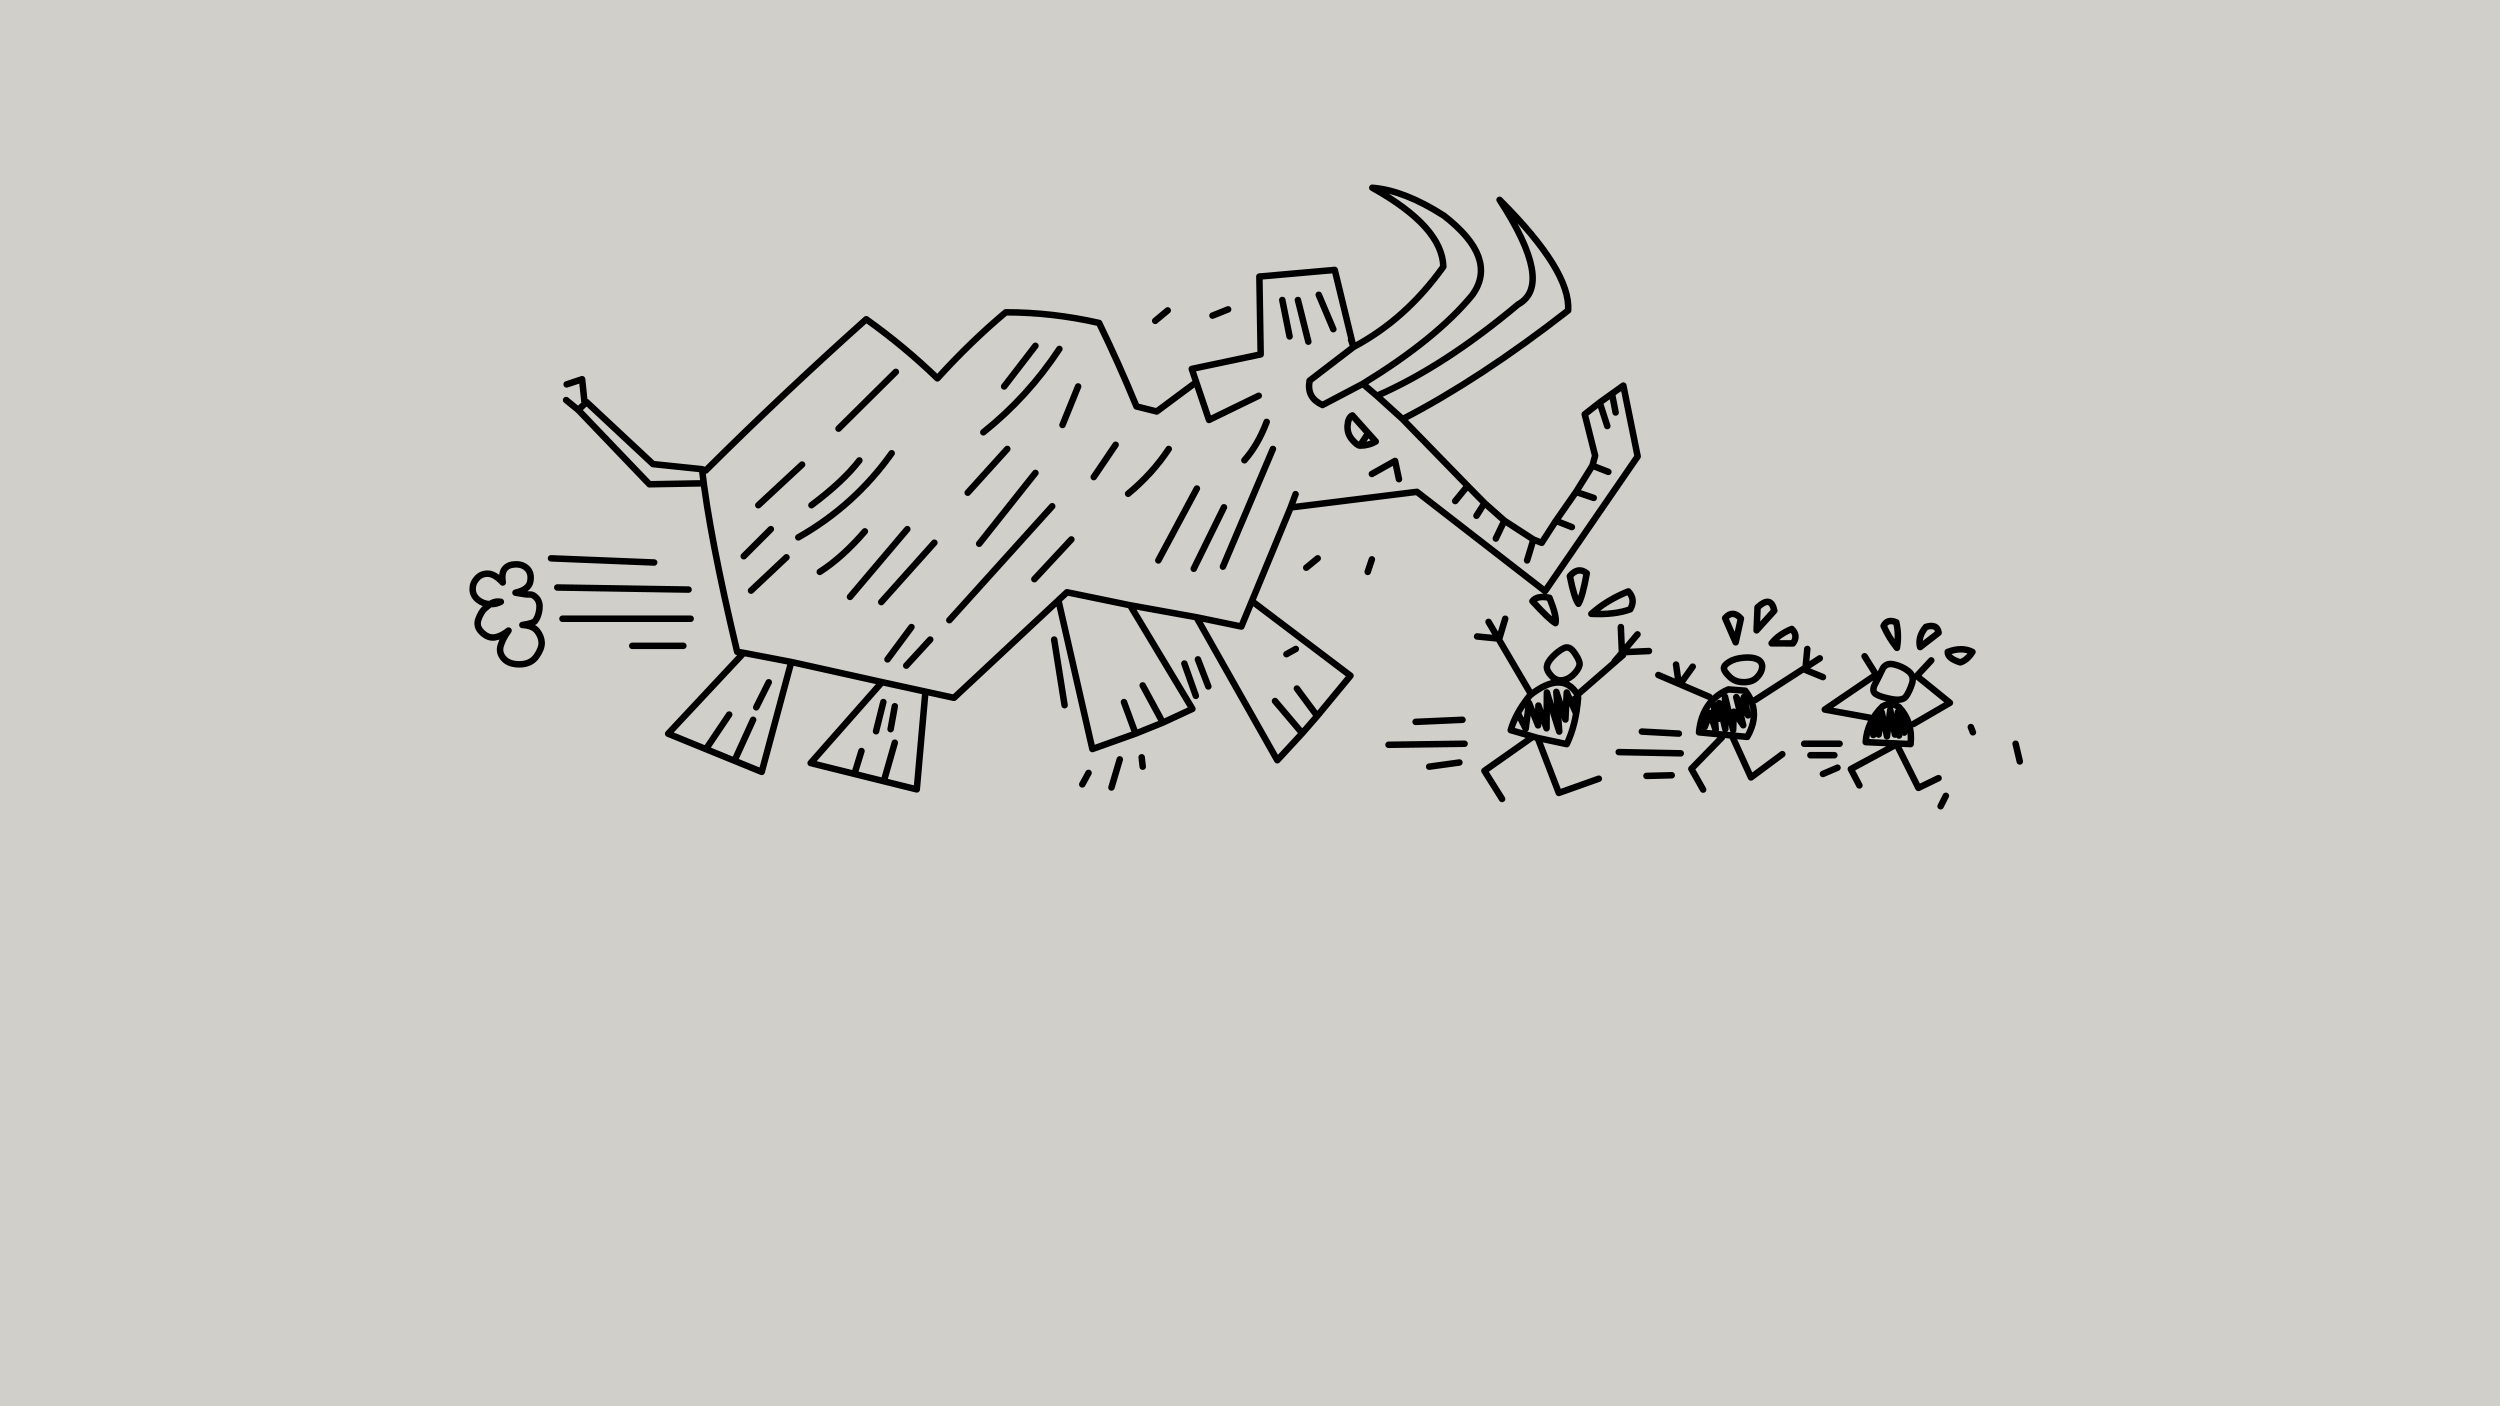 
<svg xmlns="http://www.w3.org/2000/svg" version="1.1" xmlns:xlink="http://www.w3.org/1999/xlink" preserveAspectRatio="none" x="0px" y="0px" width="1920px" height="1080px" viewBox="0 0 1920 1080">
<defs>
<g id="Layer2_0_FILL">
<path fill="#D0CFCA" stroke="none" d="
M -232 -169.6
L -232 158.4 150.4 158.4 150.4 -169.6 -232 -169.6 Z"/>
</g>

<g id="Layer1_0_FILL">
<path fill="#D0CFCA" stroke="none" d="
M 416 493.4
Q 415.792 488.779 412.5 484.6 409.209 480.426 401.2 479.95 409.624 478.709 410.95 476.95 413.59 473.499 414.25 468 414.913 462.546 412.15 459.45 409.438 456.354 406.95 456.55 404.457 456.8 395.9 455.2 406.14 452.837 407.25 446.55 408.405 440.306 405 436.8 401.646 433.296 396 433.4 390.357 433.505 387.65 436.8 384.984 440.093 386.1 447.35 380 440.8 374.85 440.6 369.7 440.4 366.25 444.2 362.8 448.05 363 452.8 363.2 457.55 367.25 460.75 371.064 463.811 376.35 464 375.234 464.788 372.35 467.3 369.525 469.85 367.45 475.45 365.369 481.107 370.1 485.65 374.825 490.242 379.85 489.5 384.936 488.803 390.55 484.3 386.4 489.936 384.6 495.55 382.8 501.212 386.9 505.8 391 510.376 399.4 510.2 407.798 510.031 412 504 416.205 498.019 416 493.4
M 1212 535.75
L 1211.55 533.5
Q 1199.903 514.492 1175 534 1163.857 547.846 1160.25 560.75
L 1180.9 566.7 1203.25 571.5
Q 1210.395 556.687 1212 535.75
M 1209.7 516.7
Q 1213.722 512.097 1213 508.85 1212.336 505.653 1208.7 500.7 1205.109 495.748 1200.9 497.85 1196.747 499.951 1192.55 504.2 1188.399 508.456 1188 511.75 1187.651 515.082 1191.55 519.2 1195.505 523.33 1200.6 522.3 1205.735 521.308 1209.7 516.7
M 1205.65 442.45
Q 1208.915 459.17 1212.25 463.7 1215.501 457.947 1218.6 440.25 1211.946 434.944 1205.65 442.45
M 1176.9 461.7
Q 1189.75 475.746 1194.6 478.55 1195.867 473.726 1190 459.1 1180.524 457.105 1176.9 461.7
M 1250.55 454.2
Q 1234.195 460.709 1222.15 471.45 1240.4 472.278 1252.05 467.9 1256.327 460.287 1250.55 454.2
M 1108.9 165.6
Q 1078.479 146.112 1053.9 144.2 1107.685 174.111 1108.45 204.8 1079.684 245.17 1039.45 266.5
L 1025.05 207.3 967.2 212.4 968.2 272.15 915.25 283.3 918.7 293.45 888.35 316 872.8 312.15
Q 859.451 279.593 844.1 248 808.25 239.86 772.4 239.85 745.165 262.719 719.9 290.55 694.207 265.758 665.25 245.15 601.609 302.067 542 361.35
L 539.15 360.3 501.5 356.4 450.45 308.75 444.1 314.85 498.75 371.9 540.45 371.15
Q 546.977 420.343 566.15 500.6
L 571.15 501.4 513.15 563.45 585 592.8 607.7 508.4 677.4 523.85 622.6 586 704.05 606.25 710.7 531.15 732.65 535.9 812.85 461 838.95 575.25 872.1 563.4 893.05 554.95 915.75 544.4 867.9 464.8 918.85 474 980.95 583.85 1000.1 563.1 1011.6 549.9 1037.15 518.95 961.45 461.65 991.2 389.75 1088.2 377.7 1186.6 453.95 1257.7 350.5 1246.7 296.1 1228.55 309.15 1217.05 318.15 1225.05 350 1222.95 357.6 1210.4 377.8 1194.9 399.95 1184 416.9 1177.65 414.35 1155.35 399.85 1140.1 386.35 1077.2 321.85
Q 1136.841 291.074 1204.3 238.45 1206.483 208.225 1151.65 153.45 1193.881 218.353 1165.95 233.75 1108.904 281.607 1057.45 303.95
L 1046.65 294.75
Q 1103.125 260.18 1130.8 226.45 1151.021 198.243 1108.9 165.6
M 1353.35 512.2
Q 1353.522 508.308 1349.85 506.4 1346.163 504.534 1339.2 505.1 1332.287 505.673 1327.95 508.4 1323.611 511.134 1323.95 513.55 1324.346 515.955 1328.5 519.95 1332.705 523.944 1339.35 523.9 1345.995 523.911 1349.6 520 1353.193 516.142 1353.35 512.2
M 1345.4 539.4
Q 1343.724 534.832 1340.35 530.45
L 1327.35 529.45
Q 1307.01 538.513 1304.85 562.45
L 1341.85 565.95
Q 1349.945 551.921 1345.4 539.4
M 1349.8 466.45
L 1349.05 484.1 1362.65 469.05
Q 1360.218 456.793 1349.8 466.45
M 1376.1 483.05
Q 1365.901 487.197 1360.6 494.1
L 1377 494.1
Q 1381.269 488.269 1376.1 483.05
M 1324.9 474.7
L 1333 493.3 1337 475.05
Q 1330.724 467.952 1324.9 474.7
M 1456.35 477.95
Q 1449.523 474.933 1446.6 480.7 1450.8 490.05 1456.85 497.55 1458.538 487.75 1456.35 477.95
M 1467.35 571.45
Q 1469.112 554.159 1458.35 542.95 1452.1 538.947 1445.85 542.45 1433.794 554.348 1432.85 569.95
L 1467.35 571.45
M 1468.35 525.3
Q 1470.366 519.207 1465.7 515.5 1461.085 511.795 1454.6 510.25 1448.111 508.739 1445.55 514.2 1443.047 519.669 1440.1 525.2 1437.2 530.734 1440.55 533 1443.906 535.254 1452.5 536.85 1461.136 538.499 1463.7 534.95 1466.322 531.396 1468.35 525.3
M 1505.5 508.7
Q 1510.669 507.169 1514.85 500.7 1506.707 496.542 1495.85 500.7 1495.729 505.698 1505.5 508.7
M 1488.85 485.95
Q 1487.894 478.802 1479.1 481.45 1472.674 489.2 1474.65 496.95
L 1488.85 485.95 Z"/>
</g>

<path id="Layer0_0_1_STROKES" stroke="#000000" stroke-width="5" stroke-linejoin="round" stroke-linecap="round" fill="none" d="
M 1479.1 481.45
Q 1487.894 478.802 1488.85 485.95
L 1474.65 496.95
Q 1472.674 489.2 1479.1 481.45 Z
M 1495.85 500.7
Q 1506.707 496.542 1514.85 500.7 1510.669 507.169 1505.5 508.7 1495.729 505.698 1495.85 500.7 Z
M 1469.6 556
L 1497.55 539.75 1472.125 519.15 1483.2 507.2
M 1468.35 525.3
Q 1466.322 531.396 1463.725 534.95 1461.136 538.499 1452.525 536.875 1443.906 535.254 1440.55 533 1437.2 530.734 1440.125 525.2 1443.047 519.669 1445.575 514.2 1448.111 508.739 1454.6 510.275 1461.085 511.795 1465.725 515.5 1470.366 519.207 1468.35 525.3 Z
M 1438.7 564.5
L 1438.7 557 1441.3 550.25 1442.8 564.15 1445.2 547.15 1449.2 565.5 1451.7 545.25 1455.3 564.15 1457.55 546.75 1458.45 564.9 1460.6 549.4 1462.45 562.65
M 1513.6 558.4
L 1515.2 562.4
M 1445.85 542.45
Q 1452.1 538.947 1458.35 542.95 1469.112 554.159 1467.35 571.45
L 1432.85 569.95
Q 1433.794 554.348 1445.85 542.45 Z
M 1548 571.2
L 1551.2 584.8
M 1446.6 480.7
Q 1449.523 474.933 1456.35 477.95 1458.538 487.75 1456.85 497.55 1450.8 490.05 1446.6 480.7 Z
M 1324.9 474.7
Q 1330.724 467.952 1337.025 475.05
L 1333 493.3 1324.9 474.7 Z
M 1349.8 466.45
Q 1360.218 456.793 1362.65 469.05
L 1349.05 484.1 1349.8 466.45 Z
M 1376.1 483.05
Q 1381.269 488.269 1377 494.125
L 1360.6 494.1
Q 1365.901 487.197 1376.1 483.05 Z
M 1353.35 512.225
Q 1353.193 516.142 1349.6 520.025 1345.995 523.911 1339.35 523.925 1332.705 523.944 1328.525 519.95 1324.346 515.955 1323.975 513.55 1323.611 511.134 1327.95 508.4 1332.287 505.673 1339.225 505.1 1346.163 504.534 1349.85 506.425 1353.522 508.308 1353.35 512.225 Z
M 1345.4 539.425
Q 1349.945 551.921 1341.85 565.95
L 1304.85 562.45
Q 1307.01 538.513 1327.35 529.45
L 1340.35 530.45
Q 1343.724 534.832 1345.4 539.425
L 1339.3 535.35 1342.45 549.4 1333.45 535.4 1338.8 557 1331.55 546.6 1331.05 560.65 1324.8 535.1 1325.05 559.9 1320.3 540 1319.95 552 1316.3 541.25 1317.7 560.9 1313.3 547.6 1309.3 558.15
M 1322.4 566.4
L 1298.975 590.475 1308 606.4
M 1432 504
L 1440.825 518.125 1401.45 544.925 1436 551.2
M 1386.5 514.475
L 1386.675 512.65 1384.875 513.8 1386.5 514.475 1400 520
M 1388 498.4
L 1386.675 512.65 1397.6 505.6
M 1385.6 571.2
L 1412.8 571.2
M 1390.4 580
L 1408.8 580
M 1456 572
L 1421.45 590.65 1428 603.2
M 1348 537.6
L 1384.875 513.8
M 1457.6 573.6
L 1473.35 605.1 1488.8 597.6
M 1490.4 619.2
L 1494.4 611.2
M 1330.4 565.6
L 1344.775 597.075 1368.8 579.2
M 1400 594.4
L 1411.2 589.6
M 434.8 307.25
L 444.125 314.875 450.475 308.775 501.525 356.425 539.15 360.325 542 361.35
Q 601.609 302.067 665.25 245.175 694.207 265.758 719.925 290.575 745.165 262.719 772.4 239.85 808.25 239.86 844.1 248.025 859.451 279.593 872.825 312.15
L 888.375 316.025 918.7 293.475 915.275 283.325 968.2 272.175 967.2 212.4 1025.075 207.3 1039.45 266.525
Q 1079.684 245.17 1108.475 204.825 1107.685 174.111 1053.925 144.2 1078.479 146.112 1108.9 165.625 1151.021 198.243 1130.825 226.475 1103.125 260.18 1046.65 294.775
L 1057.45 303.975
Q 1108.904 281.607 1165.975 233.75 1193.881 218.353 1151.675 153.475 1206.483 208.225 1204.325 238.45 1136.841 291.074 1077.2 321.875
L 1127.125 373.15 1140.125 386.35 1155.35 399.875 1177.675 414.35 1184 416.9 1194.925 399.975 1210.4 377.8 1222.975 357.625 1225.075 350.025 1217.075 318.175 1228.55 309.15 1238 302.375 1246.725 296.125 1257.725 350.525 1186.6 453.975 1088.2 377.725 991.225 389.75 961.45 461.65 1037.175 518.95 1011.625 549.9 1000.125 563.125 980.975 583.875 918.85 474.025 867.9 464.825 915.775 544.425 893.05 554.975 872.125 563.425 838.95 575.25 812.85 461 732.65 535.925 710.725 531.15 704.075 606.25 678.75 599.975 656.2 594.375 622.6 586.025 677.4 523.875 607.7 508.4 585 592.8 564.05 584.25 542.15 575.325 513.15 563.475 571.175 501.4 566.15 500.6
Q 544.786 411.173 539.15 360.325
M 1037.6 260.8
L 1039.45 266.525 1005.775 292.325
Q 1003.291 305.494 1015.725 311.05
L 1046.65 294.775
M 1012.8 226.4
L 1024 252.8
M 996.8 230.4
L 1004.8 262.4
M 984.8 230.4
L 990.4 258.4
M 1044.5 342.25
Q 1042.469 342.252 1038.5 337.7 1034.536 333.153 1034.925 326.9 1035.312 320.649 1038.6 319.025
L 1056.575 339.1
Q 1051.191 342.237 1044.5 342.25
L 1049.6 334.4
M 995 379.5
L 991.225 389.75
M 1077.2 321.875
L 1057.45 303.975
M 1053.6 364
L 1071.4 354 1074.4 368
M 1117.6 384.8
L 1127.125 373.15
M 1234.4 327.2
L 1228.55 309.15
M 1240.8 316.8
L 1238 302.375
M 1235.2 362.4
L 1222.975 357.625
M 1224 382.4
L 1210.4 377.8
M 795.2 265.6
L 771.2 296.8
M 773.6 344.8
L 743.2 378.4
M 931.2 242.4
L 943.2 237.6
M 856.8 341.6
L 840 366.4
M 918.7 293.475
L 928.525 322.525 966.7 303.95
M 887.2 246.4
L 896.8 238.4
M 828 296.8
L 816 326.4
M 897.6 344.8
Q 884.927 363.951 866.4 379.2
M 813.6 268
Q 789.282 304.882 755.2 332
M 918.85 474.025
L 953.35 481.175 961.45 461.65
M 812.85 461
L 819.45 454.85 867.9 464.825
M 877.6 588.8
L 876.8 581.6
M 863.2 539.2
L 872.125 563.425
M 920 506.4
L 928 527.2
M 909.6 509.6
L 918.4 534.4
M 877.6 526.4
L 893.05 554.975
M 717.6 416.8
L 676.8 462.4
M 696.8 406.4
L 652.8 458.4
M 677.4 523.875
L 710.725 531.15
M 687.2 542.4
L 684 560
M 678.4 539.2
L 672.8 561.6
M 700 481.6
L 681.6 506.4
M 714.4 491.2
L 696 511.2
M 661.6 576.8
L 656.2 594.375
M 687.2 570.4
L 678.75 599.975
M 853.6 604.8
L 860 583.2
M 831.2 602.4
L 836 593.6
M 809.6 491.2
L 817.6 541.6
M 822.8 414.3
L 794.4 444.8
M 1250.55 454.2
Q 1256.327 460.287 1252.05 467.925 1240.4 472.278 1222.15 471.45 1234.195 460.709 1250.55 454.2 Z
M 1207.2 404.8
L 1194.925 399.975
M 1148.8 413.6
L 1155.35 399.875
M 1151.425 490.5
L 1150.725 490.425 1151.2 491.225 1151.425 490.5 1156 475.2
M 1134.4 488.8
L 1150.725 490.425 1143.2 477.6
M 1176.9 461.7
Q 1180.524 457.105 1190 459.1 1195.867 473.726 1194.625 478.575 1189.75 475.746 1176.9 461.7 Z
M 1172.8 430.4
L 1177.675 414.35
M 1205.65 442.45
Q 1211.946 434.944 1218.625 440.275 1215.501 457.947 1212.25 463.7 1208.915 459.17 1205.65 442.45 Z
M 1213.025 508.875
Q 1213.722 512.097 1209.725 516.7 1205.735 521.308 1200.625 522.325 1195.505 523.33 1191.575 519.2 1187.651 515.082 1188.025 511.775 1188.399 508.456 1192.575 504.2 1196.747 499.951 1200.925 497.85 1205.109 495.748 1208.725 500.7 1212.336 505.653 1213.025 508.875 Z
M 1246.4 503.2
L 1245.75 503.725 1211.55 533.5 1212 535.75
Q 1210.395 556.687 1203.25 571.5
L 1180.925 566.725 1197.175 608.975 1227.9 598.05
M 1180.925 566.725
L 1160.25 560.75
Q 1163.857 547.846 1175 534 1199.903 514.492 1211.55 533.5
M 1166 548.35
L 1171.75 559.6 1174.25 539.85 1181.25 557.1 1181.5 541.85 1187.75 559.35 1188 531.85 1197.5 561.85 1195.25 531.35 1202.25 552.6 1203.25 531.85 1210 546.85 1209.5 536.6
M 1153.6 613.6
L 1140.025 592 1176.7 566.2
M 1273.6 518.4
L 1289.3 525.125 1287.2 510.4
M 1245.75 503.725
L 1245.65 501.325 1240 508
M 1244.8 481.6
L 1245.625 500.95 1245.975 500.925 1257.6 487.2
M 1245.625 500.95
L 1245.65 501.325 1245.975 500.925 1266.4 500
M 1260.95 561.85
L 1289.35 563.4
M 1243.2 577.6
L 1290.8 578.55
M 1151.2 491.225
L 1175.3 532.25
M 1003.2 436
L 1012 428.8
M 988 502.4
L 995.2 498.4
M 996 528.8
L 1011.625 549.9
M 979.2 538.4
L 1000.125 563.125
M 1097.6 588.8
L 1120.8 585.6
M 1066.4 572
L 1124.8 571.2
M 1087.2 554.4
L 1123.2 552.8
M 1050.4 439.2
L 1053.6 429.6
M 1264.5 595.9
L 1283.9 595.4
M 1133.95 396.1
L 1140.125 386.35
M 795.2 363.2
L 752 417.6
M 919.2 375.2
L 889.6 430.4
M 940 389.6
L 916.8 436.8
M 977.6 344.8
L 939.2 435.2
M 808.1 388.8
L 729.1 476.3
M 972.8 324
Q 966.189 341.659 955.7 353.5
M 448.8 308
L 447.05 291.25 435.2 295.2
M 444.125 314.875
L 498.75 371.925 538.95 371.2
M 616 356.8
L 582.4 388
M 592 406.4
L 571.2 427.2
M 604 428
L 576.8 453.6
M 542.15 575.325
L 560 548.8
M 590.4 524
L 580.8 543.2
M 571.175 501.4
L 607.7 508.4
M 578.4 552.8
L 564.05 584.25
M 376.35 464
Q 371.064 463.811 367.25 460.75 363.2 457.55 363 452.8 362.8 448.05 366.25 444.225 369.7 440.4 374.85 440.6 380 440.8 386.1 447.35 384.984 440.093 387.675 436.8 390.357 433.505 396 433.4 401.646 433.296 405.025 436.8 408.405 440.306 407.275 446.575 406.14 452.837 395.9 455.2 404.457 456.8 406.95 456.575 409.438 456.354 412.175 459.45 414.913 462.546 414.25 468.025 413.59 473.499 410.95 476.95 409.624 478.709 401.2 479.975 409.209 480.426 412.5 484.6 415.792 488.779 416 493.4 416.205 498.019 412 504.025 407.798 510.031 399.4 510.2 391 510.376 386.9 505.8 382.8 501.212 384.6 495.575 386.4 489.936 390.55 484.3 384.936 488.803 379.875 489.525 374.825 490.242 370.1 485.675 365.369 481.107 367.45 475.475 369.525 469.85 372.375 467.325 375.234 464.788 376.35 464 379.101 462 382.6 462 383.64 462 384.625 462.175 381.27 464 377 464 376.668 464 376.35 464 Z
M 530.4 475.2
L 432 475.2
M 528.8 452.8
L 428 451.2
M 524.8 496
L 485.6 496
M 502.4 432
L 423.2 428.8
M 664.2 408.1
Q 646.9 428.163 629.6 439.2
M 684.8 348.1
Q 656.218 388.296 613.1 412.7
M 660 353.6
Q 647.533 369.811 623.2 388
M 688 285.6
L 644 329.2
M 1300 512
L 1290.275 525.55 1312.8 535.2"/>
</defs>

<g transform="matrix( 5.021, 0, 0, 3.293, 1164.85,558.45) ">
<use xlink:href="#Layer2_0_FILL"/>
</g>

<g transform="matrix( 1, 0, 0, 1, 0,0) ">
<use xlink:href="#Layer1_0_FILL"/>
</g>

<g transform="matrix( 1, 0, 0, 1, 0,0) ">
<use xlink:href="#Layer0_0_1_STROKES"/>
</g>
</svg>
